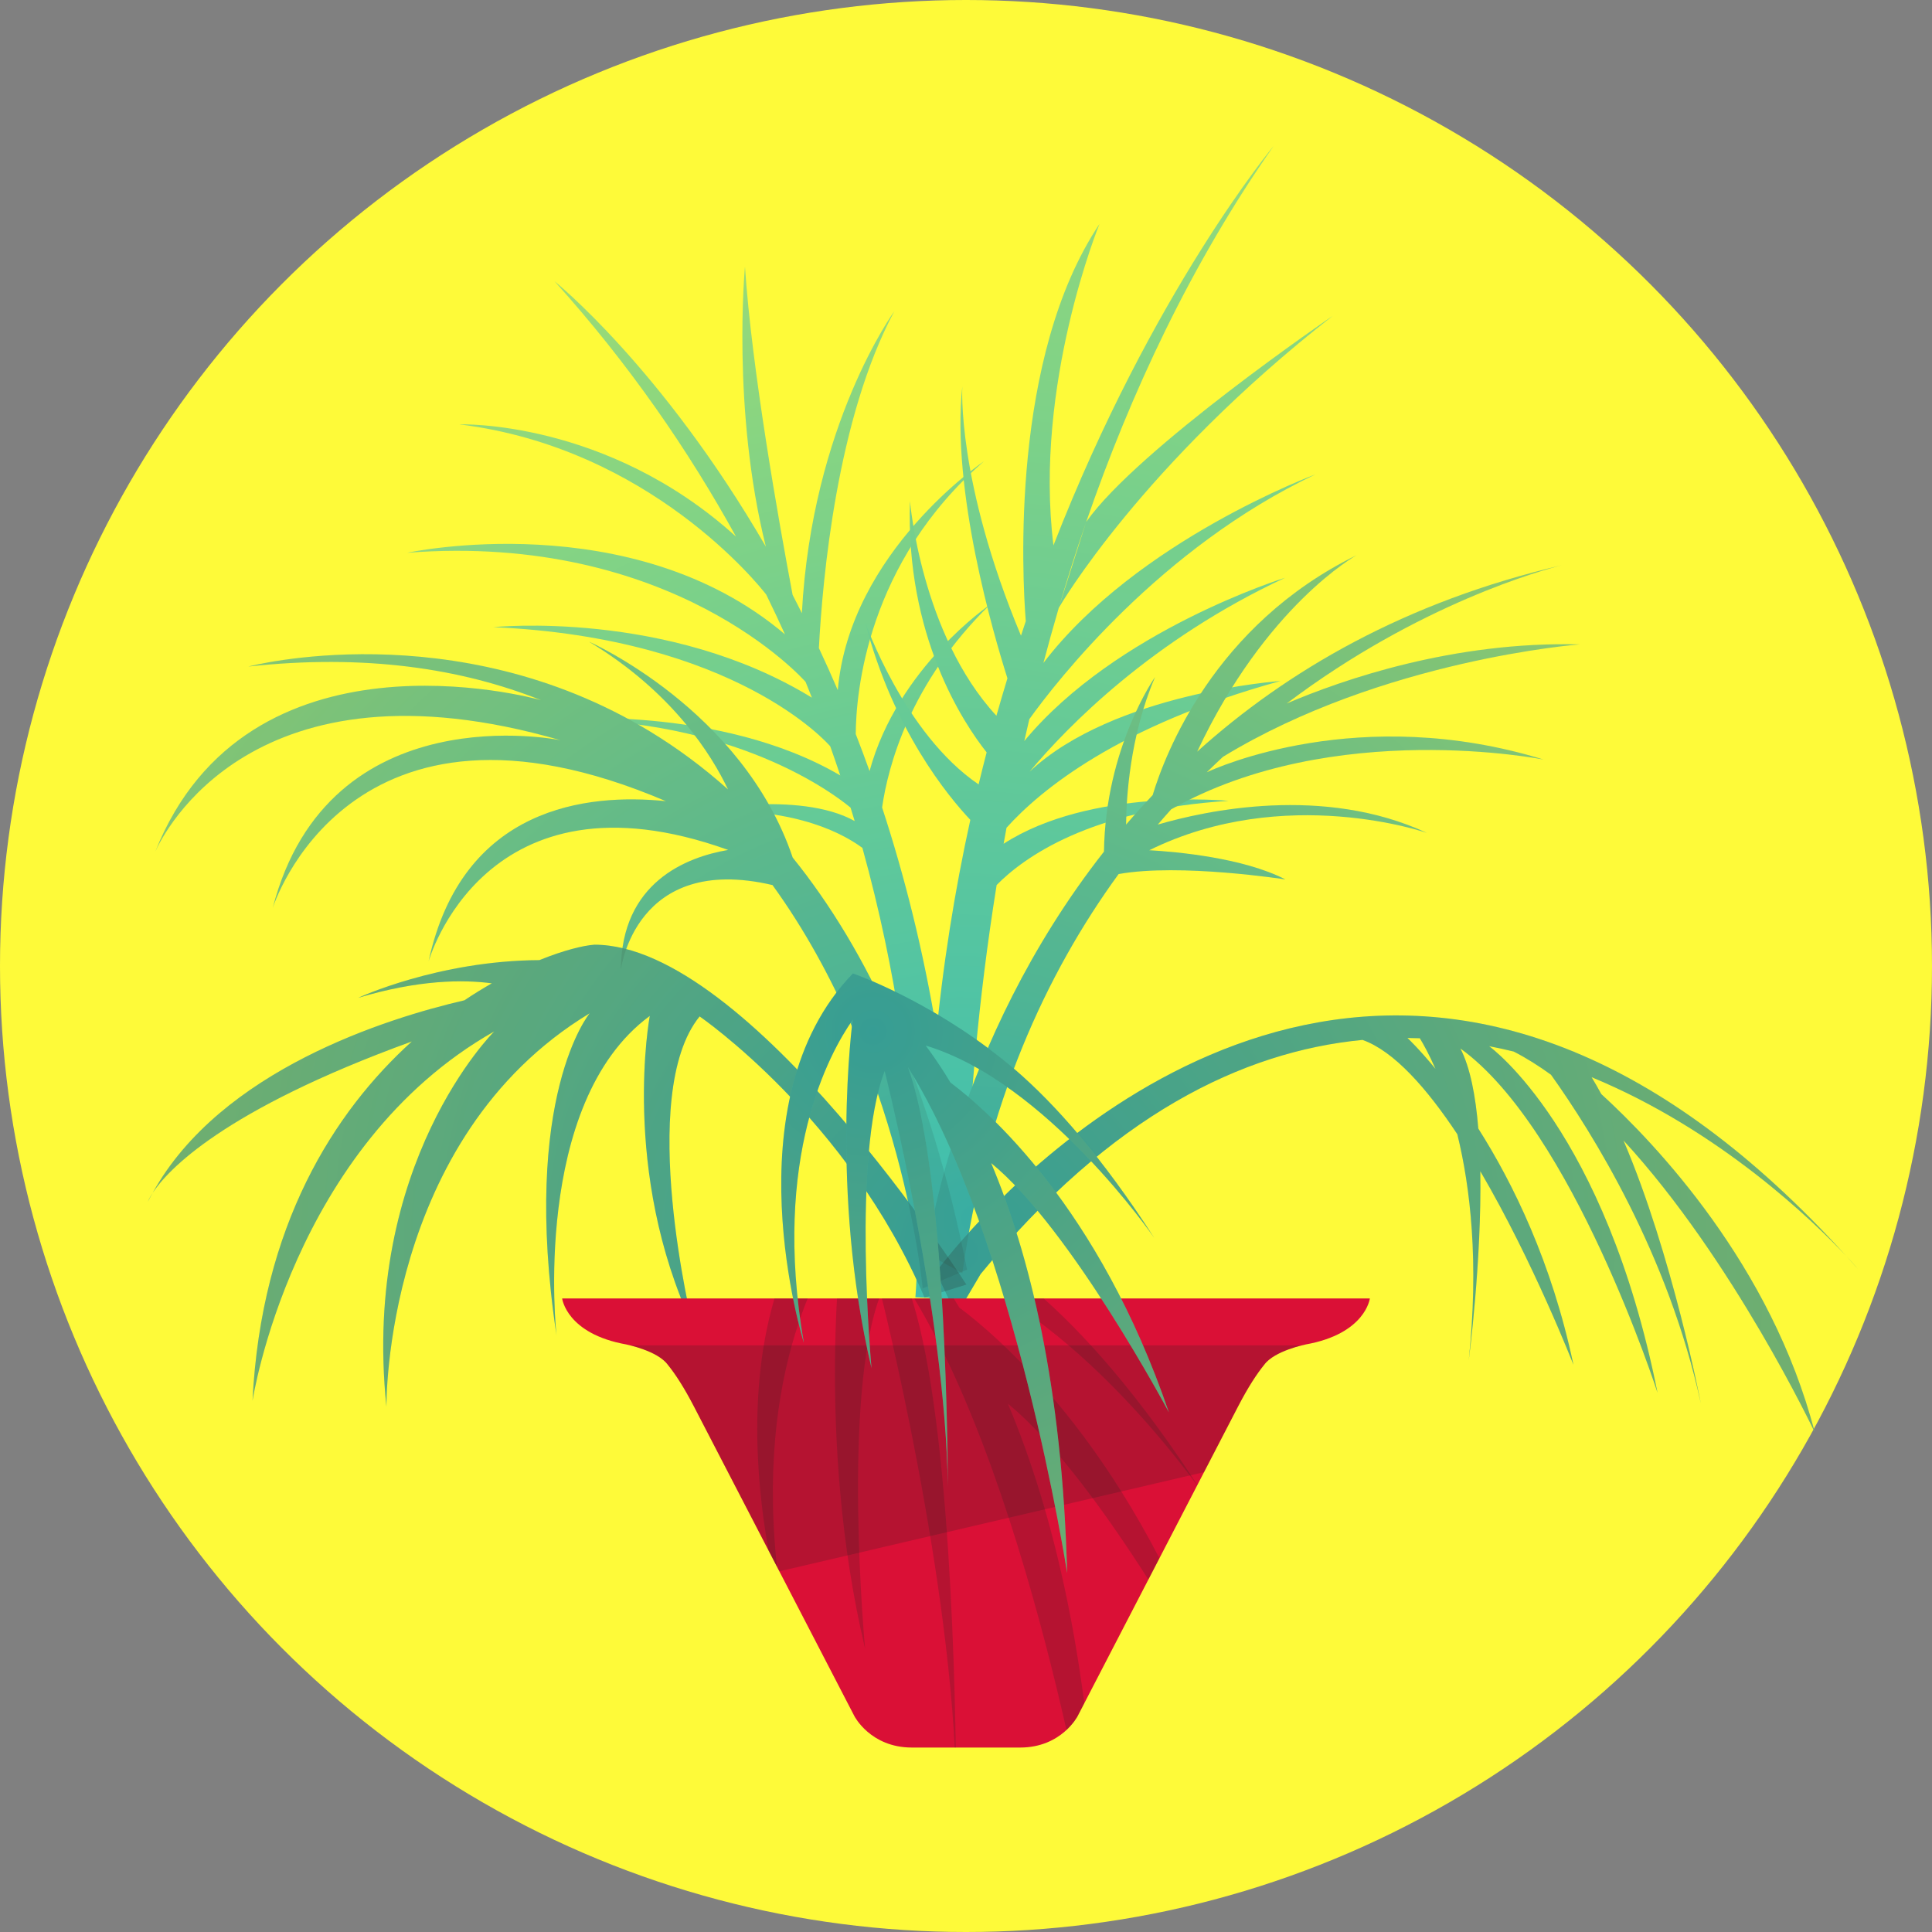 <?xml version="1.0" encoding="utf-8"?>
<!-- Generator: Adobe Illustrator 16.0.0, SVG Export Plug-In . SVG Version: 6.00 Build 0)  -->
<!DOCTYPE svg PUBLIC "-//W3C//DTD SVG 1.1//EN" "http://www.w3.org/Graphics/SVG/1.1/DTD/svg11.dtd">
<svg version="1.1" id="Layer_1" xmlns="http://www.w3.org/2000/svg" xmlns:xlink="http://www.w3.org/1999/xlink" x="0px" y="0px"
	 width="140px" height="140px" viewBox="0 0 140 140" enable-background="new 0 0 140 140" xml:space="preserve">
<rect x="0" y="0" width="140" height="140" fill="#808080" stroke="none"/>
<g>
	<circle fill="#FEFA39" cx="70" cy="70" r="70"/>
	
		<radialGradient id="SVGID_1_" cx="34.772" cy="77.746" r="75.273" gradientTransform="matrix(0.999 0.044 -0.044 0.999 37.741 10.131)" gradientUnits="userSpaceOnUse">
		<stop  offset="0" style="stop-color:#3BBDB1"/>
		<stop  offset="1" style="stop-color:#9CDB75"/>
	</radialGradient>
	<path fill="url(#SVGID_1_)" d="M71.717,43.835c0,0-6.666,4.533-8.705,12.038c-0.328-0.912-0.66-1.804-1.002-2.68
		c0.021-3.011,0.811-12.413,9.297-19.771c0,0-9.728,6.542-10.598,16.588c-0.449-1.045-0.904-2.061-1.369-3.047
		c0.264-5.054,1.313-16.686,5.468-24.411c0,0-5.975,8.2-6.702,21.877c-0.224-0.442-0.445-0.894-0.67-1.322
		c-0.997-5.288-2.957-16.314-3.453-23.778c0,0-0.974,10.314,1.513,20.281c-7.54-12.996-15.313-19.23-15.313-19.23
		c5.419,6.016,9.721,12.279,13.149,18.502c-9.381-8.505-20.05-8.131-20.05-8.131c13.805,1.699,21.75,11.702,22.24,12.334
		c0.473,0.963,0.926,1.924,1.359,2.882c-11.125-9.436-27.377-5.911-27.377-5.911c19.246-1.495,28.733,9.199,28.871,9.356
		c0.158,0.382,0.307,0.762,0.457,1.143c-10.46-6.412-23.086-5.11-23.086-5.11c17.568,0.78,24.252,8.445,24.416,8.636
		c0.252,0.708,0.492,1.41,0.725,2.109c-8.783-5.149-20.824-4.072-20.824-4.072c13.162-0.096,20.376,5.413,21.572,6.407
		c0.1,0.324,0.201,0.648,0.297,0.971c-4.045-2.263-11.695-0.693-11.695-0.693c6.72-0.403,10.422,1.301,12.254,2.636
		c5.105,18.407,3.842,32.565,3.842,32.565l3.15,0.141c-0.068-13.928-2.33-25.77-5.563-35.634
		C64.35,55.534,65.926,49.5,71.717,43.835z"/>
	<g>
		
			<radialGradient id="SVGID_2_" cx="34.838" cy="78.419" r="77.057" gradientTransform="matrix(0.999 0.044 -0.044 0.999 37.741 10.131)" gradientUnits="userSpaceOnUse">
			<stop  offset="0" style="stop-color:#3BBDB1"/>
			<stop  offset="1" style="stop-color:#9CDB75"/>
		</radialGradient>
		<path fill="url(#SVGID_2_)" d="M43.076,68.456c-0.834,0.061-2.25,0.412-3.99,1.118c-7.352,0.038-13.133,2.733-13.133,2.733
			c4.396-1.317,7.615-1.331,9.687-1.051c-0.647,0.367-1.312,0.777-1.985,1.229C28.078,73.778,16,77.528,11.066,86.437
			c1.055-1.6,5.023-5.976,18.777-10.969c-5.615,5.08-10.917,13.325-11.545,26.042c0,0,2.814-18.448,17.518-26.771
			c0,0-9.648,9.545-7.814,27.201c0,0-0.258-19.457,14.729-28.514c0,0-5.004,6.01-2.406,23.326c0,0-1.873-16.785,6.76-23.133
			c0,0-2.119,11.249,3.117,22.45c0,0-4.117-16.762,0.496-22.415c0,0,10.768,7.377,16.297,20.377l3.033-0.945
			C70.027,93.087,54.295,68.456,43.076,68.456z"/>
		
			<radialGradient id="SVGID_3_" cx="34.576" cy="78.419" r="76.71" gradientTransform="matrix(0.999 0.044 -0.044 0.999 37.741 10.131)" gradientUnits="userSpaceOnUse">
			<stop  offset="0" style="stop-color:#3BBDB1"/>
			<stop  offset="1" style="stop-color:#9CDB75"/>
		</radialGradient>
		<path fill="url(#SVGID_3_)" d="M11.066,86.437c-0.275,0.419-0.354,0.649-0.354,0.649C10.822,86.864,10.947,86.652,11.066,86.437z"
			/>
	</g>
	
		<radialGradient id="SVGID_4_" cx="35.337" cy="80.167" r="90.026" gradientTransform="matrix(0.999 0.044 -0.044 0.999 37.741 10.131)" gradientUnits="userSpaceOnUse">
		<stop  offset="0" style="stop-color:#3BBDB1"/>
		<stop  offset="1" style="stop-color:#9CDB75"/>
	</radialGradient>
	<path fill="url(#SVGID_4_)" d="M95.32,34.377c0,0-12.92,4.78-19.709,13.661c0.35-1.322,0.719-2.652,1.111-3.988
		c0.092-0.158,6.02-10.359,19.857-21.166c0,0-14.144,9.639-17.869,14.937c3.221-9.324,7.609-18.725,13.596-27.259
		c0,0-8.789,10.525-15.969,28.959c-1.441-11.659,3.335-23.289,3.335-23.289c-6.468,9.666-5.589,25.605-5.341,28.781
		c-0.117,0.346-0.23,0.702-0.346,1.051c-4.686-11.222-4.252-18.058-4.252-18.058c-0.811,7.511,2.27,17.997,3.269,21.146
		c-0.271,0.893-0.539,1.795-0.798,2.714c-5.453-5.89-6.263-15.552-6.263-15.552c-0.333,9.744,3.853,16.057,5.554,18.206
		c-0.199,0.766-0.393,1.539-0.582,2.322c-5.418-3.682-8.227-11.778-8.227-11.778c2.016,7.81,6.028,12.652,7.627,14.346
		c-2.252,10.238-3.547,21.858-2.988,34.639l2.654,0.117c0,0-0.52-12.847,2.241-30.034c1.933-1.966,6.743-5.479,16.813-6.099
		c0,0-9.985-0.974-16.307,3.109c0.068-0.385,0.139-0.773,0.211-1.162c2.467-2.74,8.125-7.403,19.848-10.632
		c0,0-12.066,0.847-18.172,6.565c2.725-3.254,8.826-9.524,18.504-14.044c0,0-12.244,3.792-18.893,11.829
		c0.119-0.526,0.239-1.055,0.365-1.586C76.58,49.345,84.062,39.707,95.32,34.377z M76.742,43.98
		c0.596-2.021,1.242-4.055,1.945-6.092L76.742,43.98z"/>
	<g>
		
			<radialGradient id="SVGID_5_" cx="33.339" cy="78.667" r="75.559" gradientTransform="matrix(0.999 0.044 -0.044 0.999 37.741 10.131)" gradientUnits="userSpaceOnUse">
			<stop  offset="0" style="stop-color:#3BBDB1"/>
			<stop  offset="1" style="stop-color:#9CDB75"/>
		</radialGradient>
		<path fill="url(#SVGID_5_)" d="M70.076,92.008C67.402,78.356,62.816,68.8,57.439,62.14l0.003,0.003
			C53.807,51.386,42.68,46.499,42.68,46.499c6.061,3.641,8.9,8.229,10.073,10.704c-1.841-1.647-3.73-3.03-5.634-4.188l-0.008-0.01
			L47.096,53c-14.219-8.631-29.094-4.701-29.094-4.701c8.426-0.921,15.409,0.131,21.199,2.435
			c-0.66-0.184-21.262-5.775-27.945,10.969c0.562-1.256,7.072-14.521,29.361-8.063c0,0-16.797-3.489-20.857,12.161
			c0,0,5.482-17.568,28.494-7.745c-5.652-0.58-14.761,0.349-17.198,11.612c0,0,4.044-14.421,21.711-8.078
			c-3.021,0.517-7.749,2.339-7.777,8.697c0,0,1.001-8.495,10.988-6.152c9.44,13.042,10.882,29.227,10.882,29.227L70.076,92.008z"/>
		
			<radialGradient id="SVGID_6_" cx="32.644" cy="78.549" r="74.743" gradientTransform="matrix(0.999 0.044 -0.044 0.999 37.741 10.131)" gradientUnits="userSpaceOnUse">
			<stop  offset="0" style="stop-color:#3BBDB1"/>
			<stop  offset="1" style="stop-color:#9CDB75"/>
		</radialGradient>
		<path fill="url(#SVGID_6_)" d="M11.256,61.702c-0.026,0.062-0.045,0.104-0.045,0.104C11.227,61.77,11.242,61.738,11.256,61.702z"
			/>
	</g>
	<g>
		
			<radialGradient id="SVGID_7_" cx="35.34" cy="79.162" r="81.354" gradientTransform="matrix(0.999 0.044 -0.044 0.999 37.741 10.131)" gradientUnits="userSpaceOnUse">
			<stop  offset="0" style="stop-color:#3BBDB1"/>
			<stop  offset="1" style="stop-color:#9CDB75"/>
		</radialGradient>
		<path fill="url(#SVGID_7_)" d="M133.779,91.01c0.288,0.319,0.576,0.628,0.867,0.957C134.646,91.967,134.346,91.611,133.779,91.01z
			"/>
		
			<radialGradient id="SVGID_8_" cx="35.339" cy="79.164" r="81.355" gradientTransform="matrix(0.999 0.044 -0.044 0.999 37.741 10.131)" gradientUnits="userSpaceOnUse">
			<stop  offset="0" style="stop-color:#3BBDB1"/>
			<stop  offset="1" style="stop-color:#9CDB75"/>
		</radialGradient>
		<path fill="url(#SVGID_8_)" d="M131.504,103.794c-3.144-12.13-11.564-20.945-15.468-24.513c-0.229-0.425-0.466-0.832-0.704-1.225
			c9.311,3.843,16.127,10.488,18.447,12.953c-6.844-7.546-13.457-12.198-19.685-14.775c-0.003-0.005-0.007-0.009-0.011-0.015
			l-0.072-0.02C87.371,65.252,67.825,92.179,67.825,92.179l1.481,3.119l1.754-2.975c9.466-11.514,18.985-16.131,27.673-16.967
			c2.282,0.805,4.673,3.521,6.87,6.836c0.947,3.858,1.578,9.278,0.828,16.375c0,0,0.945-7.153,0.838-13.695
			c3.85,6.566,6.75,14.031,6.75,14.031c-1.572-7.448-4.383-13.163-6.895-17.124c-0.191-2.356-0.588-4.435-1.299-5.803
			c8.15,5.866,14.283,24.941,14.283,24.941c-3.799-19.018-12.115-25.046-12.199-25.106c0.601,0.114,1.193,0.244,1.781,0.389
			c0.91,0.465,1.812,1.037,2.701,1.679c3.008,4.215,8.506,13.013,10.854,23.802c0,0-2.051-10.744-5.604-19.043
			C125.58,91.248,131.504,103.794,131.504,103.794z M101.99,75.215c0.299,0.003,0.598,0.01,0.895,0.021
			c0.252,0.408,0.667,1.151,1.135,2.217C102.814,75.986,102.008,75.231,101.99,75.215z"/>
	</g>
	<g>
		
			<radialGradient id="SVGID_9_" cx="36.228" cy="77.12" r="64.831" gradientTransform="matrix(0.999 0.044 -0.044 0.999 37.741 10.131)" gradientUnits="userSpaceOnUse">
			<stop  offset="0" style="stop-color:#3BBDB1"/>
			<stop  offset="1" style="stop-color:#9CDB75"/>
		</radialGradient>
		<path fill="url(#SVGID_9_)" d="M113.213,40.948c0.062-0.014,0.121-0.029,0.184-0.045
			C113.396,40.903,113.322,40.922,113.213,40.948z"/>
		
			<radialGradient id="SVGID_10_" cx="36.339" cy="76.667" r="64.403" gradientTransform="matrix(0.999 0.044 -0.044 0.999 37.741 10.131)" gradientUnits="userSpaceOnUse">
			<stop  offset="0" style="stop-color:#3BBDB1"/>
			<stop  offset="1" style="stop-color:#9CDB75"/>
		</radialGradient>
		<path fill="url(#SVGID_10_)" d="M87.447,55.962c0.392-0.383,0.783-0.758,1.176-1.122c11.572-7.054,25.846-8.145,25.846-8.145
			c-9.146-0.233-17.166,2.551-21.23,4.283c9.596-7.251,18.653-9.7,19.975-10.03c-11.359,2.647-19.961,7.658-26.463,13.521
			c4.975-10.612,11.551-14.236,11.551-14.236C87.965,45.29,84.412,54.677,83.527,57.617c-0.668,0.704-1.31,1.417-1.926,2.136
			c0.012-1.754,0.234-6.351,2.098-10.689c0,0-3.594,5.098-3.701,12.648C69.061,75.644,67.138,90.81,67.138,90.81l2.595,1.454
			c1.732-12.251,6.049-21.686,11.326-28.927c4.459-0.801,12.086,0.391,12.086,0.391c-3.047-1.573-7.89-2.005-9.865-2.117
			c9.824-4.846,20.112-1.258,20.112-1.258c-7.493-3.479-16.047-1.607-19.497-0.599c0.322-0.376,0.646-0.744,0.971-1.106
			c11.774-6.648,26.99-3.606,26.99-3.606C98.535,50.938,88.119,55.647,87.447,55.962z"/>
	</g>
	<g opacity="0.2">
		<path fill="#231F20" d="M43.076,68.456c-0.834,0.061-2.25,0.412-3.99,1.118c-7.352,0.038-13.133,2.733-13.133,2.733
			c4.396-1.317,7.615-1.331,9.687-1.051c-0.647,0.367-1.312,0.777-1.985,1.229C28.078,73.778,16,77.528,11.066,86.437
			c1.055-1.6,5.023-5.976,18.777-10.969c-5.615,5.08-10.917,13.325-11.545,26.042c0,0,2.814-18.448,17.518-26.771
			c0,0-9.648,9.545-7.814,27.201c0,0-0.258-19.457,14.729-28.514c0,0-5.004,6.01-2.406,23.326c0,0-1.873-16.785,6.76-23.133
			c0,0-2.119,11.249,3.117,22.45c0,0-4.117-16.762,0.496-22.415c0,0,10.768,7.377,16.297,20.377l3.033-0.945
			C70.027,93.087,54.295,68.456,43.076,68.456z"/>
		<path fill="#231F20" d="M11.066,86.437c-0.275,0.419-0.354,0.649-0.354,0.649C10.822,86.864,10.947,86.652,11.066,86.437z"/>
	</g>
	<g opacity="0.1">
		<path fill="#231F20" d="M70.076,92.008C67.402,78.356,62.816,68.8,57.439,62.14l0.003,0.003
			C53.807,51.386,42.68,46.499,42.68,46.499c6.061,3.641,8.9,8.229,10.073,10.704c-1.841-1.647-3.73-3.03-5.634-4.188l-0.008-0.01
			L47.096,53c-14.219-8.631-29.094-4.701-29.094-4.701c8.426-0.921,15.409,0.131,21.199,2.435
			c-0.66-0.184-21.262-5.775-27.945,10.969c0.562-1.256,7.072-14.521,29.361-8.063c0,0-16.797-3.489-20.857,12.161
			c0,0,5.482-17.568,28.494-7.745c-5.652-0.58-14.761,0.349-17.198,11.612c0,0,4.044-14.421,21.711-8.078
			c-3.021,0.517-7.749,2.339-7.777,8.697c0,0,1.001-8.495,10.988-6.152c9.44,13.042,10.882,29.227,10.882,29.227L70.076,92.008z"/>
		<path fill="#231F20" d="M11.256,61.702c-0.026,0.062-0.045,0.104-0.045,0.104C11.227,61.77,11.242,61.738,11.256,61.702z"/>
	</g>
	<g opacity="0.2">
		<path fill="#231F20" d="M133.779,91.01c0.288,0.319,0.576,0.628,0.867,0.957C134.646,91.967,134.346,91.611,133.779,91.01z"/>
		<path fill="#231F20" d="M131.504,103.794c-3.144-12.13-11.564-20.945-15.468-24.513c-0.229-0.425-0.466-0.832-0.704-1.225
			c9.311,3.843,16.127,10.488,18.447,12.953c-6.844-7.546-13.457-12.198-19.685-14.775c-0.003-0.005-0.007-0.009-0.011-0.015
			l-0.072-0.02C87.371,65.252,67.825,92.179,67.825,92.179l1.481,3.119l1.754-2.975c9.466-11.514,18.985-16.131,27.673-16.967
			c2.282,0.805,4.673,3.521,6.87,6.836c0.947,3.858,1.578,9.278,0.828,16.375c0,0,0.945-7.153,0.838-13.695
			c3.85,6.566,6.75,14.031,6.75,14.031c-1.572-7.448-4.383-13.163-6.895-17.124c-0.191-2.356-0.588-4.435-1.299-5.803
			c8.15,5.866,14.283,24.941,14.283,24.941c-3.799-19.018-12.115-25.046-12.199-25.106c0.601,0.114,1.193,0.244,1.781,0.389
			c0.91,0.465,1.812,1.037,2.701,1.679c3.008,4.215,8.506,13.013,10.854,23.802c0,0-2.051-10.744-5.604-19.043
			C125.58,91.248,131.504,103.794,131.504,103.794z M101.99,75.215c0.299,0.003,0.598,0.01,0.895,0.021
			c0.252,0.408,0.667,1.151,1.135,2.217C102.814,75.986,102.008,75.231,101.99,75.215z"/>
	</g>
	<g opacity="0.1">
		<path fill="#231F20" d="M113.213,40.948c0.062-0.014,0.121-0.029,0.184-0.045C113.396,40.903,113.322,40.922,113.213,40.948z"/>
		<path fill="#231F20" d="M87.447,55.962c0.392-0.383,0.783-0.758,1.176-1.122c11.572-7.054,25.846-8.145,25.846-8.145
			c-9.146-0.233-17.166,2.551-21.23,4.283c9.596-7.251,18.653-9.7,19.975-10.03c-11.359,2.647-19.961,7.658-26.463,13.521
			c4.975-10.612,11.551-14.236,11.551-14.236C87.965,45.29,84.412,54.677,83.527,57.617c-0.668,0.704-1.31,1.417-1.926,2.136
			c0.012-1.754,0.234-6.351,2.098-10.689c0,0-3.594,5.098-3.701,12.648C69.061,75.644,67.138,90.81,67.138,90.81l2.595,1.454
			c1.732-12.251,6.049-21.686,11.326-28.927c4.459-0.801,12.086,0.391,12.086,0.391c-3.047-1.573-7.89-2.005-9.865-2.117
			c9.824-4.846,20.112-1.258,20.112-1.258c-7.493-3.479-16.047-1.607-19.497-0.599c0.322-0.376,0.646-0.744,0.971-1.106
			c11.774-6.648,26.99-3.606,26.99-3.606C98.535,50.938,88.119,55.647,87.447,55.962z"/>
	</g>
	<path fill="#DA1036" d="M99.264,94.093H70.5h-1H40.736c0,0,0.311,2.564,4.664,3.334l-0.004,0.002c0,0,2.252,0.442,2.998,1.47
		c0.529,0.651,1.164,1.615,1.903,3.042l11.616,22.418c0,0,1.162,2.275,4.162,2.275H69.5h1h3.424c3,0,4.164-2.275,4.164-2.275
		l11.615-22.418c0.739-1.427,1.373-2.391,1.903-3.042c0.747-1.027,2.999-1.47,2.999-1.47l-0.004-0.002
		C98.953,96.657,99.264,94.093,99.264,94.093z"/>
	<path opacity="0.2" fill="#231F20" d="M45.646,97.486c0.594,0.144,2.148,0.587,2.748,1.412c0.529,0.651,1.164,1.615,1.903,3.042
		l6.179,11.924l30.773-7.189l2.453-4.734c0.739-1.427,1.373-2.391,1.903-3.042c0.601-0.825,2.155-1.269,2.749-1.412H45.646z"/>
	<g>
		<defs>
			<path id="SVGID_11_" d="M99.264,94.093H70.5h-1H40.736c0,0,0.311,2.564,4.664,3.334l-0.004,0.002c0,0,2.252,0.442,2.998,1.47
				c0.529,0.651,1.164,1.615,1.903,3.042l11.616,22.418c0,0,1.162,2.275,4.162,2.275H69.5h1h3.424c3,0,4.164-2.275,4.164-2.275
				l11.615-22.418c0.739-1.427,1.373-2.391,1.903-3.042c0.747-1.027,2.999-1.47,2.999-1.47l-0.004-0.002
				C98.953,96.657,99.264,94.093,99.264,94.093z"/>
		</defs>
		<clipPath id="SVGID_12_">
			<use xlink:href="#SVGID_11_"  overflow="visible"/>
		</clipPath>
		<g opacity="0.2" clip-path="url(#SVGID_12_)">
			<path fill="#231F20" d="M79.611,137.186c-0.424-16.176-3.25-27.56-6.573-35.466c6.911,5.648,15.376,21.566,15.376,21.566
				c-6.053-17.738-15.652-26.105-18.9-28.535c-0.152-0.252-0.306-0.512-0.459-0.75v-0.005h-0.002
				c-0.568-0.896-1.131-1.706-1.678-2.443c10.533,3.169,19.775,16.644,19.775,16.644c-4.557-7.072-8.629-11.617-12.01-14.533
				l0.002,0.001c-0.033-0.028-0.068-0.054-0.102-0.082c-0.336-0.289-0.664-0.56-0.986-0.817c-6.494-5.219-12.979-7.454-12.979-7.454
				c-10.765,11.136-4.247,31.958-4.247,31.958c-2.783-16.031,2.223-25.08,4.229-27.944c-0.002,0.004-2.006,14.798,1.629,30.14
				c0,0-1.715-18.383,1.141-25.699c0,0,5.258,20.855,5.465,35.947c-0.034-6.355-0.383-27.821-3.453-36.292
				C75.113,108.203,79.611,137.186,79.611,137.186z M65.037,92.184c0.025,0.036,0.047,0.073,0.072,0.111L65.037,92.184z"/>
			<path fill="#231F20" d="M69.295,131.179c0,0.112,0.002,0.228,0,0.338C69.295,131.517,69.295,131.398,69.295,131.179z"/>
			<path fill="#231F20" d="M69.295,131.179c0.004-0.482,0.003-0.971-0.004-1.467C69.295,130.376,69.296,130.876,69.295,131.179z"/>
		</g>
	</g>
	<g>
		
			<radialGradient id="SVGID_13_" cx="28.339" cy="63.416" r="60.5" gradientTransform="matrix(0.999 0.044 -0.044 0.999 37.741 10.131)" gradientUnits="userSpaceOnUse">
			<stop  offset="0" style="stop-color:#3BBDB1"/>
			<stop  offset="1" style="stop-color:#9CDB75"/>
		</radialGradient>
		<path fill="url(#SVGID_13_)" d="M77.328,113.979c-0.355-13.546-2.723-23.079-5.505-29.7c5.788,4.73,12.876,18.061,12.876,18.061
			c-5.068-14.854-13.107-21.861-15.828-23.896c-0.127-0.211-0.256-0.428-0.383-0.628l-0.002-0.004h-0.001
			c-0.476-0.751-0.946-1.429-1.404-2.046c8.819,2.653,16.56,13.938,16.56,13.938c-3.816-5.923-7.227-9.729-10.057-12.171
			l0.002,0.001c-0.029-0.023-0.057-0.045-0.085-0.068c-0.282-0.242-0.558-0.469-0.827-0.685c-5.438-4.37-10.869-6.242-10.869-6.242
			C52.791,79.862,58.249,97.3,58.249,97.3c-2.331-13.426,1.86-21.003,3.54-23.401c0,0.003-1.68,12.392,1.364,25.239
			c0,0-1.436-15.395,0.956-21.521c0,0,4.402,17.465,4.576,30.104c-0.029-5.322-0.32-23.298-2.892-30.392
			C73.562,89.708,77.328,113.979,77.328,113.979z M65.123,76.293c0.021,0.03,0.039,0.062,0.061,0.093L65.123,76.293z"/>
		
			<radialGradient id="SVGID_14_" cx="28.921" cy="63.417" r="60.307" gradientTransform="matrix(0.999 0.044 -0.044 0.999 37.741 10.131)" gradientUnits="userSpaceOnUse">
			<stop  offset="0" style="stop-color:#3BBDB1"/>
			<stop  offset="1" style="stop-color:#9CDB75"/>
		</radialGradient>
		<path fill="url(#SVGID_14_)" d="M68.689,108.948c-0.002,0.094,0,0.19-0.002,0.283C68.688,109.231,68.688,109.132,68.689,108.948z"
			/>
		
			<radialGradient id="SVGID_15_" cx="28.223" cy="63.391" r="60.587" gradientTransform="matrix(0.999 0.044 -0.044 0.999 37.741 10.131)" gradientUnits="userSpaceOnUse">
			<stop  offset="0" style="stop-color:#3BBDB1"/>
			<stop  offset="1" style="stop-color:#9CDB75"/>
		</radialGradient>
		<path fill="url(#SVGID_15_)" d="M68.689,108.948c0.003-0.404,0.002-0.813-0.004-1.229
			C68.689,108.275,68.689,108.694,68.689,108.948z"/>
	</g>
	<g opacity="0.2">
		<path fill="#231F20" d="M77.328,113.979c-0.355-13.546-2.723-23.079-5.505-29.7c5.788,4.73,12.876,18.061,12.876,18.061
			c-5.068-14.854-13.107-21.861-15.828-23.896c-0.127-0.211-0.256-0.428-0.383-0.628l-0.002-0.004h-0.001
			c-0.476-0.751-0.946-1.429-1.404-2.046c8.819,2.653,16.56,13.938,16.56,13.938c-3.816-5.923-7.227-9.729-10.057-12.171
			l0.002,0.001c-0.029-0.023-0.057-0.045-0.085-0.068c-0.282-0.242-0.558-0.469-0.827-0.685c-5.438-4.37-10.869-6.242-10.869-6.242
			C52.791,79.862,58.249,97.3,58.249,97.3c-2.331-13.426,1.86-21.003,3.54-23.401c0,0.003-1.68,12.392,1.364,25.239
			c0,0-1.436-15.395,0.956-21.521c0,0,4.402,17.465,4.576,30.104c-0.029-5.322-0.32-23.298-2.892-30.392
			C73.562,89.708,77.328,113.979,77.328,113.979z M65.123,76.293c0.021,0.03,0.039,0.062,0.061,0.093L65.123,76.293z"/>
		<path fill="#231F20" d="M68.689,108.948c-0.002,0.094,0,0.19-0.002,0.283C68.688,109.231,68.688,109.132,68.689,108.948z"/>
		<path fill="#231F20" d="M68.689,108.948c0.003-0.404,0.002-0.813-0.004-1.229C68.689,108.275,68.689,108.694,68.689,108.948z"/>
	</g>
</g>
</svg>

